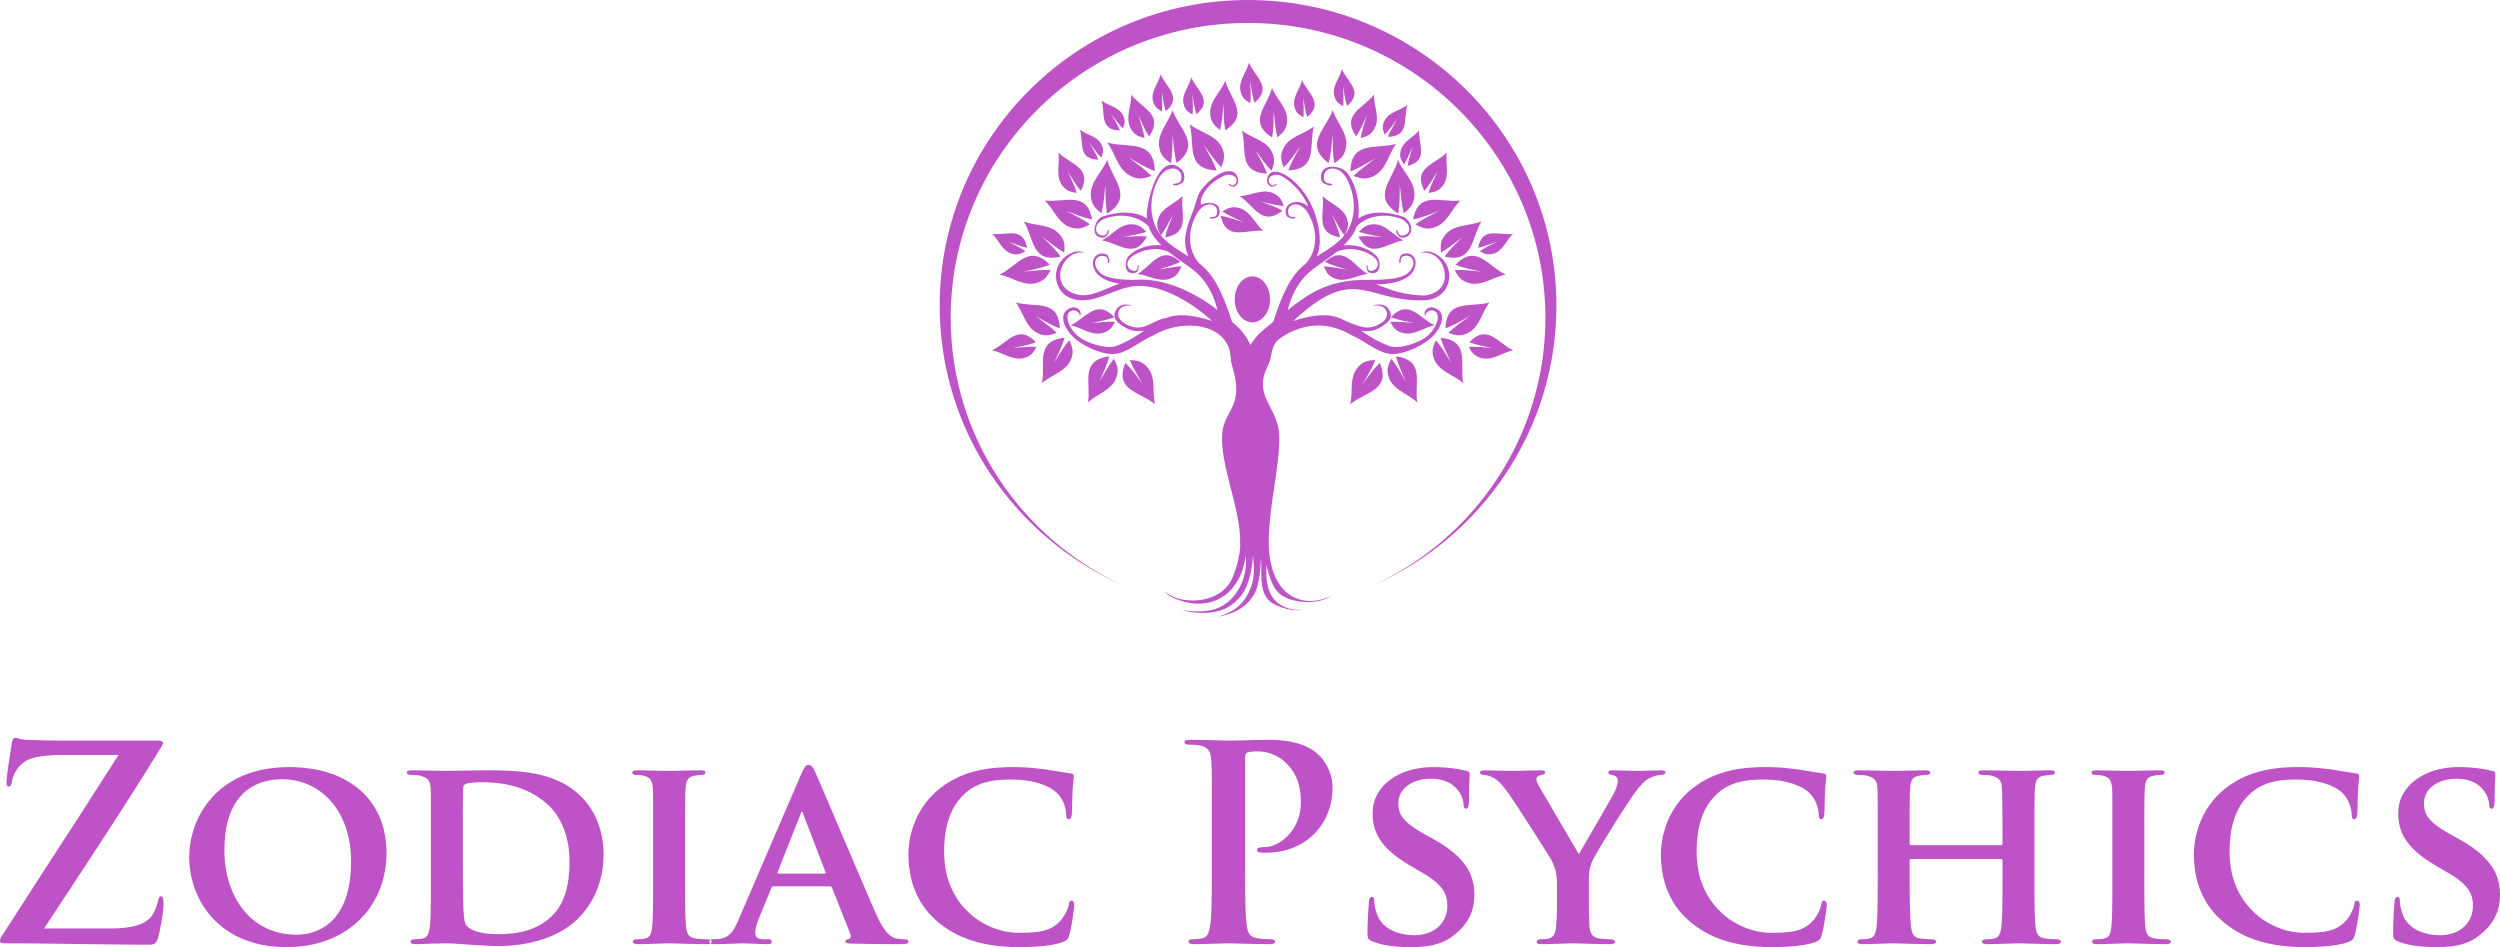 <svg width="227" height="86" viewBox="0 0 227 86" fill="none" xmlns="http://www.w3.org/2000/svg">
<path fill-rule="evenodd" clip-rule="evenodd" d="M105.408 21.368C105.982 22.084 106.828 22.617 107.91 23.282C107.177 21.671 107.947 20.254 108.446 18.837C108.535 18.582 108.729 17.689 109.056 17.258C110.175 15.786 112.224 14.695 112.439 16.411C112.457 16.556 112.331 16.83 112.078 16.94C111.958 16.993 111.792 16.905 111.665 16.857C111.632 16.846 111.612 16.771 111.584 16.778C111.557 16.785 111.51 16.699 111.565 16.682C111.63 16.662 111.81 16.894 111.983 16.825C112.155 16.756 112.26 16.575 112.28 16.474C112.351 16.111 111.931 15.723 111.237 15.922C110.494 16.24 109.598 16.83 109.12 17.887C109.018 18.114 109.02 18.322 109.056 18.595C109.542 18.34 110.268 18.353 110.577 18.687C110.718 18.84 110.832 19.245 110.651 19.59C110.564 19.755 110.302 19.803 110.118 19.862C110.072 19.877 109.982 19.812 109.958 19.845C109.935 19.877 109.805 19.822 109.851 19.755C109.904 19.677 110.312 19.775 110.441 19.547C110.57 19.319 110.526 19.026 110.456 18.895C110.209 18.432 109.397 18.372 108.807 19.203C108.072 20.318 107.751 21.908 108.435 23.254C108.56 23.498 108.729 23.728 108.936 23.952C110.232 24.968 111.012 26.558 111.87 29.223C112.695 29.924 113.147 30.444 113.531 31.326C114.305 30.182 114.533 30.135 115.606 29.223C116.465 26.558 117.245 24.968 118.54 23.952C118.747 23.728 118.917 23.498 119.041 23.254C119.726 21.908 119.405 20.318 118.67 19.203C118.079 18.372 117.267 18.432 117.02 18.895C116.951 19.026 116.906 19.319 117.036 19.547C117.165 19.775 117.572 19.677 117.625 19.755C117.672 19.822 117.542 19.877 117.519 19.845C117.494 19.812 117.405 19.877 117.359 19.862C117.175 19.803 116.913 19.755 116.826 19.59C116.645 19.245 116.759 18.84 116.9 18.687C117.209 18.353 117.955 18.071 118.794 18.757C118.271 17.389 116.965 16.232 116.24 15.922C115.546 15.723 115.126 16.111 115.196 16.474C115.216 16.575 115.322 16.756 115.494 16.825C115.667 16.894 115.847 16.662 115.911 16.682C115.966 16.699 115.919 16.785 115.892 16.778C115.865 16.771 115.844 16.846 115.812 16.857C115.685 16.905 115.519 16.993 115.398 16.94C115.145 16.83 115.028 16.557 115.037 16.411C115.146 14.784 117.294 15.707 118.671 17.876C119.661 19.434 120.195 21.901 119.566 23.282C120.806 22.52 121.792 21.878 122.309 21.036C122.368 20.939 122.423 20.841 122.473 20.741L122.47 20.733L122.49 20.707C123.219 19.228 122.968 17.471 122.252 16.17C121.627 15.123 120.653 15.118 120.314 15.648C120.219 15.796 120.138 16.142 120.27 16.426C120.402 16.711 120.898 16.632 120.954 16.73C121.002 16.815 120.843 16.867 120.818 16.828C120.792 16.787 120.679 16.855 120.625 16.833C120.412 16.745 120.104 16.663 120.016 16.458C119.833 16.03 120.007 15.557 120.191 15.388C120.715 14.904 122.041 15.146 122.417 15.828C123.134 16.796 123.515 18.463 123.337 19.845C124.47 19.057 126.197 19.252 127.372 19.67C127.941 19.873 128.423 20.733 127.976 21.3C127.868 21.459 127.525 21.648 127.174 21.56C127.007 21.518 126.907 21.295 126.814 21.145C126.79 21.106 126.83 21.013 126.795 20.998C126.761 20.984 126.783 20.857 126.853 20.884C126.935 20.915 126.934 21.298 127.168 21.364C127.402 21.43 127.659 21.327 127.761 21.238C128.128 20.919 128.008 20.183 127.129 19.836C125.962 19.421 124.454 19.477 123.383 20.374C123.31 20.436 123.239 20.503 123.172 20.575C123.078 20.853 122.95 21.119 122.78 21.367C122.549 21.703 122.29 22.005 122.015 22.281C123.061 22.153 124.236 22.537 124.857 23.13C125.31 23.423 125.408 24.34 125.045 24.672C124.918 24.788 124.58 24.882 124.294 24.734C124.087 24.628 124.106 24.187 124.08 24.168C124.053 24.149 124.098 24.043 124.154 24.08C124.219 24.124 124.139 24.457 124.329 24.562C124.519 24.668 124.695 24.555 124.802 24.499C125.188 24.296 125.304 23.706 124.611 23.225C123.715 22.646 122.449 22.385 121.358 22.874C120.285 23.755 119.117 24.375 118.444 25.146C117.762 25.927 117.278 26.793 116.922 28.16C119.012 26.48 120.586 25.619 123.283 25.427C123.905 25.35 126.65 25.593 127.704 24.898C128.526 24.316 128.461 23.522 127.999 23.284C127.869 23.218 127.577 23.176 127.351 23.304C127.126 23.431 127.225 23.829 127.148 23.882C127.082 23.927 127.026 23.801 127.058 23.778C127.09 23.754 127.025 23.667 127.04 23.621C127.098 23.442 127.144 23.185 127.307 23.099C127.648 22.919 128.053 23.028 128.205 23.165C128.815 23.64 128.5 24.604 127.998 25.009C127.211 25.643 126.215 25.796 124.953 25.818C124.967 25.824 124.981 25.829 124.995 25.835C125.388 25.989 125.858 26.156 126.291 26.312C127.177 26.632 128.376 26.803 129.132 26.831C130.039 26.864 131.055 26.283 131.167 25.357C131.309 24.38 130.771 23.176 129.62 22.956C129.455 22.924 129.25 22.89 128.964 23.005C129.174 22.854 129.459 22.78 129.829 22.85C131.017 23.172 131.71 24.236 131.581 25.3C131.43 26.542 130.478 27.238 129.289 27.27C123.929 27.415 123.119 23.901 117.418 29.148C119.463 28.473 120.68 28.514 121.67 28.892C122.213 29.174 123.134 29.564 123.793 29.704C124.504 29.855 125.136 29.511 125.454 29.305C126.147 28.824 126.005 28.209 125.665 27.936C125.304 27.648 124.552 27.759 124.655 27.73C125.115 27.599 125.731 27.614 126.005 27.958C126.761 28.908 125.83 29.451 125.166 29.818C124.712 30.069 124.139 30.11 123.598 30.034C124.275 30.499 125.046 31.002 126.12 31.41C127.02 31.753 128.768 31.148 129.485 30.605C130.333 29.965 130.706 28.951 130.504 28.506C130.262 27.97 129.498 28.153 129.425 28.653C129.411 28.752 129.146 28.236 129.716 27.957C130.114 27.763 130.651 28.135 130.768 28.304C131.225 28.968 130.711 30.081 129.737 30.853C128.96 31.47 127.251 32.336 126.036 32.106C124.915 31.894 123.93 30.95 122.703 30.428C120.739 29.275 118.577 29.216 116.466 30.562C116.164 30.756 115.96 30.896 115.772 31.203C115.382 31.841 115.475 32.51 115.135 33.184C113.67 36.082 116.146 36.922 116.16 39.684C116.175 42.53 115.258 45.733 115.201 49.028C115.161 51.343 115.88 54.208 118.604 54.559C119.401 54.662 120.532 54.336 120.988 54.038C119.827 54.923 117.619 54.793 116.523 54.149C115.53 53.565 115.306 52.437 114.965 51.261C114.986 51.448 114.982 51.91 114.985 52.072C114.997 53.082 115.243 54.068 115.905 54.645C116.527 55.187 117.378 55.46 118.361 55.357C117.223 55.589 116.043 55.057 115.576 54.789C114.347 54.082 114.541 52.363 114.528 51.225L114.49 50.63C114.492 50.953 114.452 51.653 114.382 52.167C114.32 52.627 114.204 53.284 114.016 53.678C113.583 54.588 112.786 55.578 110.616 56C111.641 55.622 112.933 55.248 113.671 53.072C113.838 52.582 113.886 51.752 113.84 51.225L113.774 50.384C113.761 51.109 113.509 52.732 113.002 53.621C112.593 54.337 112.018 54.839 111.391 55.19C109.752 56.066 107.324 55.418 107.364 55.408C108.6 55.565 109.607 55.568 110.427 55.271C112.324 54.586 113.317 52.387 113.124 50.487C112.888 51.76 112.649 52.379 112.078 53.183C111.894 53.442 111.679 53.677 111.439 53.882C110.413 54.754 108.919 55.09 107.319 54.572C106.725 54.379 106.124 54.228 105.707 53.627C106.38 54.37 107.917 54.723 109.363 54.411C110.723 54.119 111.536 53.338 111.922 52.435C112.278 51.601 112.676 50.115 112.605 49.272C112.691 46.012 110.364 41.371 111.103 38.652C111.314 37.873 111.868 37.223 112.099 36.424C112.468 35.147 112.103 34.085 111.799 32.921C111.764 32.613 111.69 31.843 111.587 31.587C110.593 29.101 106.949 29.149 104.774 30.428C103.546 30.95 102.561 31.894 101.44 32.106C100.226 32.336 98.517 31.47 97.739 30.853C96.766 30.081 96.251 28.968 96.709 28.304C96.826 28.135 97.363 27.763 97.76 27.957C98.331 28.236 98.066 28.752 98.051 28.653C97.979 28.153 97.215 27.97 96.973 28.506C96.771 28.951 97.144 29.965 97.992 30.605C98.709 31.148 100.457 31.753 101.357 31.41C102.43 31.002 103.202 30.499 103.879 30.034C103.338 30.11 102.765 30.069 102.311 29.818C101.646 29.451 100.716 28.908 101.471 27.958C101.745 27.614 102.361 27.599 102.822 27.73C102.925 27.759 102.172 27.648 101.811 27.936C101.472 28.209 101.33 28.824 102.023 29.305C102.341 29.511 102.973 29.855 103.683 29.704C104.343 29.564 105.264 28.932 105.807 28.892C106.797 28.514 108.013 28.473 110.059 29.148C107.986 27.24 105.39 25.938 103.427 25.956C101.557 25.973 99.954 27.318 98.187 27.27C96.998 27.238 96.046 26.542 95.896 25.3C95.767 24.236 96.46 23.172 97.647 22.85C98.017 22.78 98.303 22.854 98.512 23.005C98.235 22.894 98.035 22.922 97.872 22.953C97.856 22.935 97.84 22.916 97.824 22.896C97.831 22.917 97.838 22.938 97.845 22.958C97.143 23.098 96.617 23.709 96.387 24.317C96.243 24.698 96.227 25.057 96.309 25.357C96.421 26.283 97.541 26.841 98.448 26.808C99.443 26.772 100.523 26.159 101.647 25.751C100.922 25.652 100.306 25.443 99.782 25.021C99.28 24.617 98.965 23.653 99.575 23.177C99.728 23.04 100.132 22.932 100.474 23.111C100.636 23.197 100.683 23.454 100.74 23.634C100.755 23.679 100.69 23.766 100.722 23.79C100.754 23.813 100.699 23.94 100.633 23.894C100.555 23.841 100.655 23.444 100.429 23.316C100.203 23.188 99.911 23.23 99.782 23.297C99.319 23.534 99.254 24.328 100.077 24.911C100.703 25.323 101.924 25.405 102.943 25.42C103.006 25.412 103.069 25.406 103.132 25.402C103.56 25.372 103.995 25.384 104.433 25.433C104.456 25.435 104.478 25.437 104.497 25.439L104.496 25.44C106.708 25.705 108.973 26.889 110.555 28.16C110.198 26.793 109.715 25.927 109.033 25.146C108.36 24.375 107.192 23.755 106.119 22.874C105.027 22.385 103.762 22.646 102.865 23.225C102.172 23.706 102.289 24.296 102.674 24.499C103.396 24.879 103.245 24.132 103.322 24.08C103.379 24.043 103.423 24.149 103.397 24.168C103.371 24.187 103.39 24.628 103.183 24.734C102.896 24.882 102.559 24.788 102.432 24.672C102.068 24.34 102.166 23.423 102.62 23.13C103.24 22.537 104.415 22.153 105.462 22.281C105.187 22.005 104.928 21.703 104.697 21.367C104.528 21.119 104.399 20.853 104.305 20.575C104.237 20.503 104.167 20.436 104.093 20.374C103.023 19.477 101.514 19.421 100.348 19.836C99.469 20.183 99.349 20.919 99.715 21.238C99.818 21.327 100.074 21.43 100.308 21.364C100.542 21.298 100.541 20.915 100.623 20.884C100.694 20.857 100.716 20.984 100.682 20.998C100.647 21.013 100.687 21.106 100.663 21.145C100.57 21.295 100.47 21.518 100.302 21.56C99.952 21.648 99.609 21.459 99.501 21.3C99.192 20.847 99.535 19.873 100.105 19.67C101.28 19.252 103.007 19.057 104.139 19.845C103.987 18.657 105.185 13.448 107.286 15.388C107.322 15.42 107.357 15.465 107.389 15.518H107.381C107.385 15.519 107.388 15.52 107.391 15.521C107.525 15.742 107.608 16.115 107.46 16.458C107.373 16.663 107.065 16.745 106.851 16.833C106.797 16.855 106.685 16.787 106.659 16.828C106.634 16.867 106.474 16.815 106.523 16.73C106.579 16.632 107.075 16.711 107.206 16.426C107.339 16.142 107.257 15.796 107.162 15.648C106.824 15.118 105.85 15.123 105.225 16.17C104.508 17.471 104.258 19.228 104.987 20.707L105.006 20.733L105.003 20.741C105.118 20.967 105.253 21.174 105.408 21.367C105.095 20.818 104.965 20.449 105.177 19.828C105.516 18.832 106.691 18.499 107.377 17.795C107.151 19.332 108.179 21.144 105.793 21.551C105.935 20.882 106.235 20.174 106.519 19.493C106.163 20.136 105.816 20.822 105.408 21.368ZM113.716 25.093C114.603 25.093 115.321 26.028 115.321 27.182C115.321 28.335 114.603 29.27 113.716 29.27C112.829 29.27 112.11 28.335 112.11 27.182C112.11 26.028 112.829 25.093 113.716 25.093ZM113.956 13.602C114.367 14.312 114.798 15.049 115.051 15.765C112.366 15.655 113.237 13.514 112.767 11.854C113.623 12.533 114.964 12.733 115.482 13.781C115.805 14.435 115.714 14.86 115.449 15.51C114.922 14.966 114.441 14.26 113.956 13.602ZM120.994 12.249C120.923 13.119 120.854 14.026 120.642 14.807C118.345 13.104 120.414 11.741 121.011 9.999C121.352 11.108 122.41 12.087 122.228 13.319C122.114 14.088 121.776 14.408 121.147 14.821C121.013 14.027 121.02 13.117 120.994 12.249ZM130.666 19.143C129.885 19.452 129.073 19.779 128.308 19.93C128.804 17.258 130.858 18.436 132.615 18.203C131.803 18.963 131.407 20.277 130.265 20.645C129.553 20.875 129.134 20.723 128.511 20.364C129.139 19.915 129.927 19.534 130.666 19.143ZM134.563 24.666C133.739 24.5 132.879 24.332 132.156 24.042C134.048 22.077 135.115 24.179 136.713 24.94C135.613 25.133 134.556 26.017 133.397 25.704C132.675 25.509 132.408 25.154 132.086 24.515C132.859 24.481 133.729 24.591 134.563 24.666ZM115.65 10.082C115.648 10.897 115.651 11.745 115.51 12.488C113.248 11.069 115.073 9.651 115.501 7.987C115.899 8.994 116.956 9.829 116.877 10.989C116.827 11.713 116.536 12.035 115.981 12.464C115.799 11.736 115.738 10.888 115.65 10.082ZM127.101 16.784C127.098 17.668 127.101 18.588 126.949 19.393C124.497 17.854 126.476 16.317 126.939 14.513C127.371 15.605 128.517 16.51 128.431 17.768C128.377 18.552 128.061 18.901 127.459 19.367C127.262 18.577 127.196 17.658 127.101 16.784ZM124.127 10.414C123.832 11.1 123.529 11.816 123.143 12.391C121.749 10.395 123.797 9.847 124.756 8.596C124.729 9.586 125.318 10.664 124.834 11.613C124.531 12.204 124.171 12.373 123.548 12.538C123.657 11.859 123.911 11.124 124.127 10.414ZM130.534 15.533C130.163 16.159 129.78 16.813 129.335 17.323C128.237 15.222 130.285 14.944 131.369 13.853C131.219 14.807 131.654 15.92 131.067 16.778C130.701 17.313 130.331 17.431 129.709 17.514C129.899 16.872 130.236 16.193 130.534 15.533ZM133.46 28.686C132.735 29.108 131.983 29.553 131.249 29.817C131.332 27.101 133.543 27.958 135.244 27.465C134.556 28.338 134.365 29.696 133.293 30.23C132.624 30.564 132.186 30.477 131.515 30.216C132.068 29.677 132.789 29.183 133.46 28.686ZM123.731 34.875C124.222 34.197 124.728 33.488 125.291 32.953C126.324 35.469 123.953 35.574 122.599 36.708C122.871 35.633 122.491 34.315 123.253 33.395C123.729 32.822 124.164 32.725 124.884 32.695C124.599 33.41 124.141 34.151 123.731 34.875ZM131.778 32.936C131.408 32.186 131.019 31.408 130.81 30.663C133.534 30.953 132.504 33.073 132.869 34.793C132.044 34.046 130.693 33.753 130.237 32.652C129.953 31.965 130.074 31.539 130.388 30.896C130.887 31.484 131.329 32.235 131.778 32.936ZM127.656 34.657C127.311 33.896 126.946 33.106 126.761 32.355C129.474 32.729 128.378 34.816 128.689 36.547C127.888 35.775 126.547 35.44 126.126 34.325C125.864 33.63 125.998 33.208 126.332 32.575C126.813 33.178 127.23 33.942 127.656 34.657ZM135.522 31.596C134.802 31.461 134.052 31.324 133.418 31.08C135.043 29.347 135.997 31.166 137.397 31.81C136.442 31.991 135.53 32.773 134.518 32.513C133.887 32.352 133.651 32.046 133.362 31.493C134.036 31.454 134.794 31.54 135.522 31.596ZM132.853 21.483C132.19 21.991 131.516 22.547 130.845 22.931C130.771 22.22 130.804 21.779 131.307 21.23C132.114 20.348 133.485 20.53 134.517 20.106C133.582 21.599 133.821 23.941 131.161 23.293C131.614 22.663 132.247 22.063 132.853 21.483ZM135.946 21.922C135.372 22.148 134.776 22.386 134.215 22.495C134.584 20.536 136.089 21.404 137.378 21.237C136.78 21.793 136.487 22.756 135.649 23.023C135.126 23.19 134.819 23.078 134.362 22.814C134.825 22.485 135.403 22.208 135.946 21.922ZM124.923 14.356C124.167 14.804 123.383 15.276 122.618 15.558C122.681 12.715 125.003 13.592 126.779 13.062C126.067 13.982 125.878 15.405 124.761 15.974C124.063 16.329 123.605 16.241 122.9 15.974C123.474 15.405 124.225 14.882 124.923 14.356ZM118.091 13.27C117.598 13.94 117.108 14.66 116.571 15.213C116.3 14.552 116.208 14.119 116.537 13.453C117.064 12.385 118.431 12.18 119.303 11.489C118.824 13.18 119.711 15.361 116.976 15.473C117.234 14.744 117.673 13.993 118.091 13.27ZM128.389 29.323C127.669 29.188 126.919 29.051 126.285 28.807C127.91 27.074 128.864 28.893 130.265 29.537C129.309 29.718 128.398 30.5 127.386 30.241C126.754 30.079 126.518 29.773 126.23 29.22C126.903 29.181 127.662 29.267 128.389 29.323ZM122.341 24.491C121.637 24.288 120.903 24.081 120.296 23.779C122.08 22.207 122.855 24.108 124.187 24.881C123.218 24.971 122.237 25.663 121.254 25.309C120.641 25.089 120.435 24.762 120.201 24.184C120.876 24.209 121.622 24.367 122.341 24.491ZM114.42 18.297C115.123 18.538 115.856 18.783 116.456 19.12C114.57 20.624 113.879 18.661 112.568 17.811C113.554 17.768 114.584 17.115 115.562 17.522C116.172 17.775 116.364 18.116 116.573 18.713C115.891 18.654 115.142 18.458 114.42 18.297ZM120.956 19.493C121.24 20.174 121.54 20.882 121.682 21.551C119.297 21.144 120.324 19.332 120.098 17.795C120.784 18.499 121.959 18.832 122.299 19.828C122.511 20.45 122.38 20.819 122.067 21.368C121.659 20.822 121.312 20.136 120.956 19.493ZM125.53 21.531C124.804 21.391 124.039 21.272 123.39 21.053C123.823 20.59 124.138 20.355 124.799 20.366C125.86 20.383 126.538 21.392 127.422 21.825C125.878 22.079 124.45 23.602 123.333 21.472C124.019 21.403 124.789 21.471 125.53 21.531ZM113.526 7.397C113.547 8.06 113.595 8.753 113.531 9.364C113.031 9.078 112.759 8.851 112.636 8.27C112.439 7.339 113.2 6.544 113.407 5.683C113.944 6.983 115.584 7.926 113.914 9.33C113.716 8.744 113.621 8.057 113.526 7.397ZM106.481 12.249C106.455 13.117 106.462 14.027 106.328 14.821C105.699 14.408 105.362 14.088 105.248 13.319C105.065 12.087 106.124 11.108 106.465 9.999C107.061 11.741 109.13 13.104 106.834 14.807C106.621 14.026 106.552 13.119 106.481 12.249ZM96.809 19.143C97.548 19.534 98.336 19.915 98.964 20.364C98.341 20.723 97.922 20.875 97.21 20.645C96.069 20.277 95.673 18.963 94.86 18.203C96.616 18.436 98.671 17.258 99.167 19.93C98.402 19.779 97.591 19.452 96.809 19.143ZM92.912 24.666C93.746 24.591 94.615 24.481 95.39 24.515C95.067 25.154 94.8 25.509 94.078 25.704C92.919 26.017 91.862 25.133 90.762 24.94C92.36 24.179 93.427 22.077 95.319 24.042C94.596 24.332 93.737 24.5 92.912 24.666ZM111.111 9.424C111.023 10.23 110.963 11.077 110.781 11.806C110.225 11.377 109.934 11.055 109.885 10.331C109.805 9.171 110.862 8.336 111.26 7.329C111.688 8.993 113.513 10.411 111.252 11.83C111.111 11.087 111.114 10.239 111.111 9.424ZM100.374 16.784C100.279 17.658 100.214 18.577 100.016 19.367C99.414 18.901 99.099 18.552 99.044 17.768C98.958 16.51 100.104 15.605 100.536 14.513C100.999 16.317 102.978 17.854 100.527 19.393C100.374 18.588 100.376 17.668 100.374 16.784ZM103.348 10.414C103.564 11.124 103.818 11.859 103.927 12.538C103.304 12.373 102.944 12.204 102.641 11.613C102.157 10.664 102.746 9.586 102.72 8.596C103.678 9.847 105.726 10.395 104.332 12.391C103.946 11.816 103.643 11.1 103.348 10.414ZM96.941 15.533C97.239 16.193 97.576 16.872 97.766 17.514C97.144 17.431 96.774 17.313 96.408 16.778C95.821 15.92 96.257 14.807 96.106 13.853C97.19 14.944 99.238 15.222 98.14 17.323C97.695 16.813 97.312 16.159 96.941 15.533ZM94.015 28.686C94.686 29.183 95.407 29.677 95.959 30.216C95.289 30.477 94.851 30.564 94.183 30.23C93.11 29.696 92.919 28.338 92.231 27.465C93.932 27.958 96.143 27.101 96.226 29.817C95.493 29.553 94.74 29.108 94.015 28.686ZM103.744 34.875C103.334 34.151 102.876 33.41 102.591 32.695C103.311 32.725 103.746 32.822 104.222 33.395C104.984 34.315 104.604 35.633 104.877 36.708C103.522 35.574 101.151 35.469 102.184 32.953C102.747 33.488 103.253 34.197 103.744 34.875ZM95.698 32.936C96.146 32.235 96.588 31.484 97.087 30.896C97.401 31.539 97.522 31.965 97.238 32.652C96.782 33.753 95.431 34.046 94.606 34.793C94.972 33.073 93.942 30.953 96.666 30.663C96.457 31.408 96.067 32.186 95.698 32.936ZM99.819 34.657C100.245 33.942 100.663 33.178 101.143 32.575C101.477 33.208 101.612 33.63 101.349 34.325C100.929 35.44 99.587 35.775 98.786 36.547C99.098 34.816 98.001 32.729 100.715 32.355C100.529 33.106 100.164 33.896 99.819 34.657ZM91.953 31.596C92.681 31.54 93.439 31.454 94.113 31.493C93.824 32.046 93.588 32.352 92.957 32.513C91.945 32.773 91.034 31.991 90.078 31.81C91.478 31.166 92.432 29.347 94.057 31.08C93.424 31.324 92.674 31.461 91.953 31.596ZM94.623 21.483C95.228 22.063 95.861 22.663 96.314 23.293C93.654 23.941 93.893 21.599 92.958 20.106C93.99 20.53 95.361 20.348 96.168 21.23C96.671 21.779 96.704 22.22 96.63 22.931C95.959 22.547 95.285 21.991 94.623 21.483ZM91.529 21.922C92.072 22.208 92.651 22.485 93.112 22.814C92.656 23.078 92.349 23.19 91.826 23.023C90.988 22.756 90.695 21.793 90.097 21.237C91.386 21.404 92.891 20.536 93.26 22.495C92.699 22.386 92.103 22.148 91.529 21.922ZM102.462 14.283C103.187 14.829 103.967 15.373 104.564 15.964C103.832 16.243 103.355 16.333 102.63 15.964C101.469 15.373 101.273 13.894 100.533 12.938C102.379 13.49 104.791 12.578 104.857 15.533C104.062 15.239 103.247 14.749 102.462 14.283ZM109.296 13.16C109.735 13.92 110.196 14.707 110.467 15.474C107.596 15.356 108.526 13.066 108.024 11.291C108.94 12.016 110.374 12.231 110.928 13.352C111.273 14.052 111.176 14.506 110.892 15.201C110.328 14.62 109.814 13.864 109.296 13.16ZM99.086 29.323C99.813 29.267 100.572 29.181 101.246 29.22C100.957 29.773 100.721 30.079 100.089 30.241C99.077 30.5 98.166 29.718 97.21 29.537C98.611 28.893 99.565 27.074 101.19 28.807C100.557 29.051 99.806 29.188 99.086 29.323ZM105.134 24.491C105.853 24.367 106.599 24.209 107.274 24.184C107.04 24.762 106.834 25.089 106.221 25.309C105.238 25.663 104.257 24.971 103.288 24.881C104.62 24.108 105.395 22.207 107.179 23.779C106.572 24.081 105.838 24.288 105.134 24.491ZM112.941 20.198C112.274 19.881 111.563 19.576 110.991 19.203C111.527 18.862 111.891 18.712 112.529 18.887C113.55 19.168 113.951 20.313 114.699 20.953C113.139 20.815 111.371 21.933 110.829 19.594C111.51 19.698 112.239 19.955 112.941 20.198ZM101.945 21.531C102.686 21.471 103.457 21.403 104.142 21.472C103.026 23.602 101.597 22.079 100.052 21.825C100.938 21.392 101.616 20.383 102.676 20.366C103.337 20.355 103.652 20.59 104.085 21.053C103.436 21.272 102.671 21.391 101.945 21.531ZM118.343 8.851C118.362 9.46 118.406 10.097 118.347 10.658C117.889 10.395 117.638 10.186 117.526 9.653C117.345 8.798 118.043 8.068 118.233 7.277C118.726 8.471 120.233 9.337 118.7 10.627C118.517 10.089 118.43 9.457 118.343 8.851ZM108.28 8.601C108.3 9.21 108.344 9.847 108.285 10.408C107.827 10.145 107.577 9.936 107.463 9.403C107.282 8.548 107.981 7.819 108.171 7.028C108.664 8.221 110.171 9.088 108.637 10.377C108.455 9.839 108.368 9.207 108.28 8.601ZM121.957 7.844C121.977 8.453 122.021 9.089 121.962 9.65C121.503 9.388 121.253 9.179 121.14 8.646C120.959 7.791 121.657 7.061 121.848 6.27C122.341 7.464 123.847 8.33 122.314 9.619C122.131 9.081 122.044 8.45 121.957 7.844ZM105.497 8.321C105.516 8.93 105.56 9.566 105.501 10.127C105.043 9.865 104.793 9.656 104.68 9.123C104.499 8.268 105.198 7.538 105.388 6.747C105.88 7.941 107.387 8.807 105.854 10.096C105.671 9.558 105.584 8.927 105.497 8.321ZM128.269 13.307C128.021 13.865 127.784 14.458 127.487 14.939C127.188 14.506 127.053 14.21 127.183 13.681C127.392 12.832 128.34 12.473 128.856 11.841C128.781 13.129 129.763 14.555 127.818 15.062C127.888 14.498 128.084 13.891 128.269 13.307ZM126.872 10.825C126.499 11.309 126.128 11.83 125.725 12.228C125.537 11.738 125.476 11.419 125.728 10.935C126.132 10.159 127.139 10.031 127.79 9.537C127.412 10.771 128.028 12.386 126.018 12.425C126.219 11.894 126.554 11.35 126.872 10.825ZM98.925 12.996C99.224 13.488 99.538 13.999 99.727 14.499C97.839 14.462 98.418 12.945 98.063 11.786C98.674 12.249 99.62 12.37 99.999 13.099C100.236 13.554 100.179 13.853 100.002 14.314C99.624 13.94 99.275 13.451 98.925 12.996ZM100.884 10.345C101.184 10.838 101.498 11.349 101.687 11.848C99.799 11.811 100.378 10.294 100.023 9.135C100.634 9.599 101.58 9.719 101.959 10.448C102.196 10.903 102.139 11.202 101.962 11.663C101.584 11.289 101.235 10.8 100.884 10.345ZM86.323 28.858C86.323 39.575 92.677 48.824 101.853 53.101C92.109 48.756 85.322 39.045 85.322 27.765C85.322 12.433 97.861 0 113.322 0C128.783 0 141.322 12.433 141.322 27.765C141.322 39.045 134.535 48.756 124.791 53.101C133.967 48.824 140.322 39.575 140.322 28.858C140.322 14.074 128.231 2.084 113.322 2.084C98.414 2.084 86.323 14.074 86.323 28.858Z" fill="#BE53C8"/>
<path fill-rule="evenodd" clip-rule="evenodd" d="M110.034 78.611C110.034 79.368 110.034 80.076 110.03 80.743C110.026 81.405 110.014 81.999 109.998 82.526C109.981 83.054 109.952 83.492 109.912 83.839C109.883 84.077 109.842 84.293 109.793 84.486C109.744 84.674 109.674 84.834 109.58 84.953C109.489 85.075 109.363 85.157 109.199 85.19C109.088 85.214 108.961 85.239 108.813 85.259C108.666 85.275 108.498 85.288 108.314 85.288C108.171 85.288 108.068 85.304 108.007 85.341C107.949 85.373 107.921 85.423 107.921 85.484C107.921 85.57 107.961 85.632 108.048 85.672C108.129 85.709 108.253 85.73 108.412 85.73C108.662 85.73 108.937 85.725 109.231 85.717C109.527 85.709 109.821 85.701 110.116 85.693C110.411 85.685 110.682 85.676 110.927 85.668C111.169 85.66 111.366 85.656 111.509 85.656C111.726 85.656 112.029 85.664 112.422 85.676C112.812 85.689 113.254 85.697 113.754 85.709C114.25 85.721 114.774 85.73 115.318 85.73C115.458 85.73 115.568 85.709 115.654 85.672C115.741 85.632 115.782 85.57 115.786 85.484C115.786 85.423 115.753 85.373 115.691 85.341C115.626 85.304 115.527 85.288 115.392 85.288C115.269 85.288 115.13 85.284 114.979 85.275C114.831 85.263 114.684 85.251 114.536 85.239C114.389 85.222 114.258 85.206 114.139 85.19C113.897 85.157 113.709 85.075 113.577 84.957C113.447 84.834 113.356 84.678 113.299 84.49C113.242 84.306 113.201 84.093 113.18 83.864C113.139 83.508 113.11 83.066 113.094 82.534C113.078 82.003 113.065 81.405 113.061 80.743C113.057 80.076 113.057 79.368 113.057 78.611V68.792C113.057 68.657 113.074 68.551 113.11 68.477C113.143 68.399 113.193 68.35 113.254 68.326C113.369 68.289 113.508 68.264 113.68 68.248C113.848 68.232 114.024 68.228 114.213 68.228C114.405 68.224 114.634 68.248 114.905 68.293C115.175 68.342 115.462 68.436 115.765 68.575C116.072 68.715 116.371 68.919 116.67 69.185C117.01 69.496 117.281 69.819 117.477 70.163C117.674 70.506 117.821 70.846 117.912 71.181C118.006 71.517 118.063 71.832 118.087 72.122C118.112 72.413 118.125 72.662 118.12 72.867C118.116 73.493 118.006 74.058 117.801 74.557C117.592 75.055 117.322 75.481 116.99 75.829C116.658 76.18 116.302 76.451 115.92 76.635C115.544 76.823 115.179 76.917 114.827 76.917C114.573 76.917 114.393 76.938 114.29 76.978C114.184 77.019 114.135 77.089 114.139 77.187C114.143 77.269 114.175 77.326 114.241 77.351C114.303 77.379 114.368 77.4 114.433 77.408C114.503 77.421 114.589 77.428 114.692 77.428C114.798 77.433 114.884 77.433 114.95 77.433C115.826 77.428 116.634 77.281 117.367 76.995C118.1 76.704 118.739 76.299 119.284 75.768C119.825 75.24 120.242 74.614 120.541 73.89C120.84 73.166 120.992 72.368 120.996 71.492C120.992 71.055 120.926 70.65 120.799 70.269C120.673 69.892 120.513 69.557 120.328 69.266C120.14 68.976 119.951 68.743 119.767 68.571C119.673 68.473 119.521 68.35 119.32 68.195C119.116 68.043 118.837 67.888 118.485 67.732C118.137 67.577 117.69 67.446 117.149 67.34C116.613 67.234 115.962 67.176 115.196 67.172C114.815 67.172 114.413 67.18 113.995 67.192C113.573 67.201 113.16 67.213 112.754 67.225C112.345 67.237 111.972 67.246 111.632 67.246C111.394 67.246 111.083 67.237 110.698 67.225C110.313 67.213 109.891 67.201 109.436 67.192C108.982 67.18 108.535 67.172 108.093 67.172C107.908 67.168 107.773 67.184 107.683 67.217C107.597 67.25 107.552 67.307 107.552 67.393C107.552 67.475 107.589 67.536 107.659 67.569C107.732 67.597 107.835 67.614 107.97 67.614C108.15 67.614 108.326 67.618 108.506 67.63C108.683 67.643 108.826 67.663 108.928 67.688C109.195 67.741 109.403 67.826 109.551 67.941C109.698 68.052 109.805 68.203 109.87 68.391C109.932 68.575 109.973 68.808 109.985 69.087C109.993 69.238 110.002 69.402 110.01 69.57C110.014 69.742 110.022 69.946 110.026 70.183C110.026 70.421 110.03 70.719 110.03 71.071C110.034 71.427 110.034 71.869 110.034 72.392V74.291V78.611ZM92.609 85.999C93.084 85.999 93.563 85.984 94.055 85.954C94.542 85.926 95.005 85.877 95.431 85.807C95.861 85.738 96.225 85.648 96.517 85.533C96.697 85.468 96.824 85.39 96.902 85.308C96.979 85.227 97.041 85.095 97.082 84.919C97.127 84.772 97.172 84.596 97.217 84.38C97.262 84.167 97.303 83.942 97.344 83.705C97.381 83.471 97.418 83.242 97.446 83.022C97.479 82.805 97.504 82.616 97.52 82.461C97.541 82.305 97.549 82.199 97.549 82.145C97.549 82.056 97.524 81.974 97.484 81.896C97.438 81.823 97.377 81.782 97.303 81.777C97.222 81.774 97.16 81.806 97.123 81.867C97.086 81.929 97.058 82.039 97.032 82.195C97.008 82.33 96.959 82.477 96.889 82.641C96.824 82.805 96.738 82.968 96.635 83.132C96.533 83.299 96.418 83.451 96.295 83.594C96.013 83.909 95.697 84.146 95.345 84.306C94.993 84.465 94.583 84.572 94.116 84.625C93.649 84.678 93.096 84.703 92.461 84.698C91.875 84.698 91.269 84.605 90.647 84.412C90.024 84.224 89.422 83.938 88.836 83.553C88.255 83.168 87.73 82.682 87.263 82.101C86.796 81.515 86.423 80.832 86.149 80.047C85.874 79.261 85.735 78.374 85.727 77.383C85.723 76.7 85.776 76.034 85.886 75.375C86.001 74.72 86.202 74.103 86.493 73.521C86.78 72.94 87.189 72.421 87.718 71.959C88.041 71.681 88.402 71.455 88.791 71.284C89.184 71.108 89.627 70.981 90.118 70.899C90.609 70.817 91.171 70.781 91.798 70.781C92.797 70.785 93.649 70.903 94.358 71.128C95.066 71.349 95.603 71.643 95.976 72.008C96.246 72.282 96.451 72.589 96.586 72.932C96.725 73.272 96.799 73.612 96.812 73.947C96.812 74.082 96.828 74.192 96.857 74.27C96.889 74.348 96.951 74.389 97.032 74.389C97.131 74.385 97.201 74.336 97.246 74.241C97.291 74.147 97.316 74.025 97.328 73.873C97.336 73.767 97.34 73.619 97.344 73.44C97.348 73.26 97.352 73.063 97.356 72.847C97.361 72.63 97.365 72.413 97.373 72.2C97.381 71.983 97.389 71.791 97.401 71.615C97.418 71.37 97.434 71.177 97.45 71.026C97.463 70.879 97.475 70.76 97.488 70.674C97.496 70.584 97.5 70.514 97.5 70.461C97.504 70.4 97.479 70.347 97.434 70.302C97.385 70.257 97.303 70.228 97.18 70.216C96.861 70.175 96.525 70.126 96.165 70.06C95.804 69.999 95.423 69.934 95.017 69.872C94.694 69.831 94.378 69.795 94.067 69.762C93.756 69.725 93.424 69.7 93.072 69.68C92.719 69.659 92.318 69.651 91.871 69.651C90.802 69.651 89.848 69.742 89.012 69.917C88.177 70.093 87.431 70.347 86.775 70.678C86.12 71.005 85.535 71.398 85.015 71.86C84.502 72.323 84.08 72.814 83.749 73.329C83.417 73.845 83.159 74.36 82.974 74.875C82.79 75.391 82.663 75.882 82.589 76.344C82.516 76.807 82.478 77.22 82.483 77.58C82.478 78.255 82.552 78.954 82.708 79.675C82.864 80.395 83.142 81.099 83.535 81.794C83.929 82.489 84.482 83.14 85.186 83.741C85.842 84.285 86.558 84.728 87.329 85.059C88.103 85.39 88.93 85.632 89.811 85.778C90.692 85.93 91.626 86.004 92.609 85.999ZM70.686 79.323H74.864C74.913 79.323 74.946 79.31 74.958 79.29C74.974 79.266 74.974 79.237 74.962 79.2L72.922 73.898C72.91 73.857 72.897 73.816 72.881 73.771C72.869 73.73 72.849 73.706 72.823 73.701C72.787 73.706 72.762 73.73 72.746 73.771C72.725 73.816 72.713 73.857 72.701 73.898L70.612 79.176C70.587 79.225 70.587 79.261 70.603 79.286C70.62 79.31 70.648 79.323 70.686 79.323ZM75.331 80.476H70.243C70.186 80.476 70.141 80.485 70.116 80.505C70.092 80.526 70.067 80.562 70.046 80.624L68.891 83.422C68.781 83.684 68.699 83.934 68.65 84.163C68.596 84.392 68.572 84.572 68.572 84.698C68.568 84.883 68.625 85.03 68.752 85.132C68.879 85.235 69.104 85.288 69.432 85.288H69.751C69.883 85.288 69.969 85.312 70.014 85.353C70.054 85.394 70.075 85.447 70.071 85.509C70.071 85.594 70.043 85.652 69.981 85.685C69.924 85.717 69.838 85.73 69.727 85.73C69.485 85.73 69.223 85.721 68.94 85.709C68.654 85.697 68.371 85.689 68.092 85.676C67.81 85.664 67.552 85.656 67.318 85.656C67.241 85.656 67.073 85.664 66.822 85.676C66.569 85.689 66.27 85.697 65.913 85.709C65.561 85.721 65.192 85.73 64.811 85.73C64.676 85.73 64.578 85.717 64.513 85.685C64.451 85.652 64.418 85.594 64.418 85.509C64.418 85.447 64.439 85.394 64.475 85.353C64.516 85.312 64.578 85.288 64.664 85.288C64.766 85.288 64.873 85.284 64.983 85.275C65.098 85.267 65.205 85.263 65.303 85.263C65.626 85.214 65.893 85.112 66.106 84.957C66.319 84.801 66.503 84.592 66.655 84.335C66.806 84.081 66.954 83.774 67.097 83.422L72.75 70.289C72.869 69.995 72.979 69.782 73.078 69.651C73.176 69.516 73.283 69.451 73.389 69.455C73.496 69.455 73.582 69.475 73.647 69.525C73.717 69.57 73.778 69.639 73.835 69.737C73.893 69.835 73.959 69.962 74.028 70.118C74.106 70.289 74.237 70.593 74.425 71.026C74.61 71.464 74.839 71.991 75.105 72.617C75.371 73.243 75.662 73.927 75.978 74.667C76.293 75.408 76.617 76.169 76.953 76.95C77.284 77.731 77.612 78.496 77.932 79.241C78.251 79.99 78.546 80.685 78.82 81.323C79.099 81.962 79.333 82.51 79.534 82.968C79.742 83.434 79.939 83.811 80.119 84.102C80.299 84.388 80.467 84.609 80.623 84.76C80.774 84.915 80.914 85.022 81.041 85.087C81.168 85.153 81.278 85.194 81.376 85.214C81.536 85.239 81.68 85.259 81.811 85.271C81.942 85.284 82.065 85.288 82.188 85.288C82.384 85.288 82.483 85.362 82.483 85.509C82.487 85.566 82.466 85.611 82.421 85.644C82.376 85.676 82.286 85.697 82.151 85.709C82.016 85.721 81.815 85.73 81.549 85.73C81.291 85.73 80.955 85.73 80.537 85.725C80.119 85.725 79.644 85.721 79.112 85.713C78.579 85.709 78.005 85.697 77.395 85.68C77.199 85.672 77.043 85.66 76.928 85.64C76.817 85.623 76.76 85.578 76.756 85.509C76.752 85.447 76.772 85.398 76.809 85.362C76.846 85.324 76.92 85.3 77.026 85.288C77.104 85.271 77.17 85.222 77.219 85.136C77.264 85.05 77.268 84.948 77.223 84.821L75.552 80.624C75.527 80.562 75.499 80.526 75.462 80.505C75.425 80.485 75.379 80.476 75.331 80.476ZM59.306 79.666C59.306 80.341 59.306 80.968 59.302 81.549C59.297 82.129 59.289 82.645 59.277 83.095C59.265 83.549 59.24 83.917 59.208 84.208C59.175 84.511 59.118 84.744 59.027 84.903C58.937 85.063 58.786 85.169 58.569 85.214C58.471 85.239 58.36 85.259 58.233 85.271C58.11 85.284 57.966 85.288 57.806 85.288C57.676 85.292 57.581 85.316 57.532 85.362C57.483 85.407 57.459 85.456 57.463 85.509C57.463 85.582 57.499 85.636 57.569 85.672C57.643 85.709 57.745 85.73 57.88 85.73C58.102 85.73 58.343 85.725 58.618 85.717C58.888 85.709 59.159 85.701 59.433 85.693C59.703 85.685 59.953 85.676 60.179 85.668C60.404 85.66 60.58 85.656 60.707 85.656C60.908 85.656 61.194 85.664 61.559 85.676C61.924 85.689 62.333 85.697 62.788 85.709C63.247 85.721 63.718 85.73 64.197 85.73C64.324 85.73 64.422 85.709 64.496 85.672C64.574 85.636 64.611 85.582 64.615 85.509C64.615 85.456 64.59 85.407 64.533 85.362C64.48 85.316 64.393 85.292 64.271 85.288C64.16 85.288 64.041 85.284 63.906 85.279C63.775 85.275 63.644 85.267 63.513 85.255C63.382 85.243 63.267 85.231 63.164 85.214C62.956 85.181 62.792 85.124 62.673 85.042C62.559 84.96 62.472 84.85 62.419 84.715C62.366 84.58 62.325 84.42 62.304 84.232C62.272 83.934 62.251 83.557 62.235 83.103C62.222 82.649 62.214 82.129 62.21 81.549C62.206 80.968 62.206 80.341 62.206 79.666V75.985V74.372C62.206 73.927 62.206 73.554 62.21 73.251C62.21 72.948 62.214 72.695 62.218 72.494C62.218 72.294 62.227 72.118 62.231 71.975C62.239 71.832 62.247 71.692 62.255 71.566C62.272 71.202 62.341 70.936 62.456 70.76C62.575 70.588 62.776 70.482 63.066 70.437C63.185 70.412 63.296 70.392 63.394 70.379C63.492 70.368 63.599 70.363 63.705 70.363C63.816 70.363 63.902 70.347 63.959 70.314C64.02 70.277 64.05 70.212 64.05 70.118C64.05 70.056 64.008 70.011 63.931 69.987C63.853 69.958 63.742 69.946 63.607 69.946C63.394 69.946 63.156 69.95 62.898 69.954C62.636 69.958 62.374 69.962 62.108 69.971C61.841 69.978 61.6 69.983 61.374 69.987C61.149 69.991 60.969 69.995 60.83 69.995C60.674 69.995 60.473 69.991 60.232 69.987C59.99 69.983 59.732 69.978 59.453 69.971C59.175 69.962 58.904 69.958 58.638 69.954C58.372 69.95 58.139 69.946 57.93 69.946C57.757 69.946 57.631 69.958 57.544 69.987C57.459 70.011 57.414 70.056 57.414 70.118C57.414 70.212 57.442 70.277 57.504 70.314C57.561 70.347 57.647 70.363 57.757 70.363C57.893 70.363 58.028 70.368 58.159 70.383C58.294 70.4 58.421 70.425 58.544 70.461C58.699 70.506 58.831 70.572 58.933 70.654C59.035 70.735 59.118 70.85 59.171 70.997C59.228 71.14 59.265 71.329 59.281 71.566C59.285 71.692 59.289 71.832 59.294 71.975C59.297 72.118 59.297 72.294 59.302 72.494C59.302 72.695 59.306 72.948 59.306 73.251V74.372V75.985V79.666ZM42.028 75.665V74.037C42.028 73.505 42.032 73.026 42.036 72.597C42.04 72.171 42.044 71.832 42.052 71.59C42.052 71.468 42.073 71.378 42.114 71.316C42.155 71.255 42.224 71.206 42.323 71.173C42.384 71.14 42.491 71.112 42.647 71.091C42.798 71.071 42.966 71.055 43.146 71.043C43.331 71.03 43.498 71.026 43.65 71.026C44.076 71.022 44.538 71.043 45.03 71.087C45.522 71.132 46.034 71.223 46.562 71.357C47.091 71.492 47.619 71.692 48.151 71.959C48.68 72.225 49.196 72.577 49.696 73.014C49.938 73.223 50.179 73.485 50.417 73.808C50.654 74.127 50.867 74.504 51.064 74.933C51.261 75.367 51.417 75.858 51.531 76.402C51.65 76.95 51.707 77.555 51.711 78.218C51.715 78.942 51.658 79.622 51.547 80.264C51.433 80.906 51.24 81.491 50.97 82.023C50.7 82.551 50.331 83.009 49.868 83.397C49.438 83.754 48.983 84.04 48.504 84.248C48.025 84.457 47.508 84.605 46.956 84.69C46.407 84.781 45.804 84.826 45.149 84.821C44.584 84.817 44.109 84.776 43.724 84.69C43.334 84.609 43.028 84.506 42.798 84.38C42.568 84.252 42.413 84.121 42.323 83.987C42.265 83.909 42.221 83.786 42.187 83.623C42.155 83.455 42.131 83.275 42.114 83.075C42.097 82.878 42.085 82.69 42.077 82.514C42.069 82.371 42.061 82.109 42.052 81.724C42.044 81.34 42.04 80.857 42.036 80.276C42.032 79.691 42.028 79.032 42.028 78.292V75.665ZM39.127 79.666C39.127 80.309 39.127 80.91 39.123 81.471C39.119 82.035 39.111 82.542 39.099 82.988C39.087 83.438 39.062 83.811 39.029 84.11C38.997 84.416 38.94 84.666 38.849 84.854C38.759 85.042 38.608 85.165 38.39 85.214C38.292 85.239 38.181 85.259 38.054 85.271C37.932 85.284 37.788 85.288 37.628 85.288C37.498 85.292 37.403 85.316 37.354 85.362C37.305 85.407 37.28 85.456 37.284 85.509C37.284 85.582 37.321 85.636 37.391 85.672C37.465 85.709 37.567 85.73 37.702 85.73C37.928 85.73 38.165 85.725 38.423 85.713C38.681 85.705 38.94 85.693 39.202 85.68C39.464 85.68 39.701 85.676 39.918 85.668C40.131 85.66 40.303 85.656 40.43 85.656C40.705 85.656 41.028 85.668 41.405 85.689C41.778 85.713 42.184 85.742 42.618 85.778C43.052 85.803 43.49 85.832 43.936 85.856C44.379 85.885 44.801 85.897 45.199 85.901C46.194 85.897 47.083 85.816 47.873 85.656C48.66 85.496 49.352 85.292 49.95 85.042C50.544 84.793 51.048 84.526 51.462 84.244C51.875 83.962 52.203 83.696 52.449 83.446C52.866 83.046 53.252 82.559 53.608 81.986C53.964 81.418 54.251 80.767 54.468 80.038C54.69 79.306 54.804 78.504 54.808 77.629C54.804 76.802 54.706 76.058 54.521 75.391C54.333 74.728 54.087 74.139 53.78 73.632C53.473 73.12 53.133 72.687 52.768 72.327C52.174 71.738 51.515 71.28 50.794 70.948C50.073 70.621 49.323 70.387 48.549 70.245C47.771 70.101 47.001 70.016 46.235 69.983C45.473 69.95 44.748 69.937 44.068 69.946C43.74 69.946 43.404 69.95 43.064 69.954C42.72 69.958 42.393 69.962 42.073 69.971C41.753 69.978 41.462 69.983 41.2 69.987C40.938 69.991 40.721 69.995 40.553 69.995C40.344 69.995 40.066 69.991 39.721 69.983C39.378 69.974 39.009 69.966 38.608 69.958C38.206 69.95 37.817 69.946 37.432 69.946C37.272 69.946 37.149 69.958 37.067 69.987C36.981 70.019 36.94 70.069 36.94 70.142C36.94 70.216 36.977 70.269 37.042 70.306C37.108 70.343 37.198 70.363 37.309 70.363C37.473 70.363 37.636 70.368 37.796 70.379C37.952 70.392 38.079 70.412 38.169 70.437C38.398 70.498 38.575 70.572 38.706 70.658C38.837 70.743 38.931 70.858 38.993 71.001C39.054 71.14 39.091 71.333 39.103 71.566C39.107 71.692 39.111 71.832 39.115 71.975C39.119 72.118 39.119 72.294 39.123 72.494C39.123 72.695 39.127 72.948 39.127 73.251V74.372V75.985V79.666ZM26.913 84.87C25.893 84.862 24.975 84.666 24.168 84.273C23.365 83.885 22.677 83.336 22.116 82.641C21.551 81.941 21.121 81.127 20.821 80.198C20.527 79.274 20.379 78.267 20.375 77.187C20.379 76.161 20.486 75.276 20.686 74.54C20.891 73.799 21.17 73.186 21.526 72.695C21.878 72.204 22.28 71.82 22.726 71.533C23.177 71.251 23.648 71.051 24.14 70.928C24.635 70.809 25.122 70.752 25.61 70.756C26.487 70.76 27.306 70.932 28.064 71.272C28.817 71.615 29.481 72.11 30.054 72.757C30.624 73.403 31.07 74.185 31.39 75.105C31.709 76.025 31.873 77.061 31.878 78.218C31.873 79.204 31.787 80.055 31.615 80.775C31.447 81.491 31.218 82.092 30.931 82.583C30.64 83.075 30.32 83.467 29.968 83.774C29.612 84.077 29.247 84.306 28.879 84.465C28.506 84.625 28.149 84.736 27.81 84.789C27.47 84.846 27.171 84.874 26.913 84.87ZM26.028 85.999C27.146 85.995 28.174 85.853 29.112 85.57C30.054 85.288 30.894 84.887 31.632 84.371C32.369 83.852 32.996 83.242 33.512 82.53C34.028 81.823 34.421 81.041 34.691 80.182C34.958 79.327 35.097 78.419 35.097 77.457C35.093 76.258 34.888 75.178 34.483 74.217C34.077 73.26 33.487 72.437 32.721 71.758C31.951 71.079 31.021 70.559 29.936 70.2C28.846 69.835 27.617 69.655 26.249 69.651C25.155 69.655 24.172 69.774 23.3 70.011C22.423 70.245 21.653 70.567 20.981 70.981C20.309 71.39 19.736 71.864 19.253 72.405C18.773 72.94 18.38 73.513 18.073 74.123C17.766 74.733 17.54 75.355 17.397 75.985C17.25 76.614 17.18 77.228 17.18 77.825C17.18 78.447 17.253 79.077 17.397 79.72C17.544 80.358 17.77 80.984 18.077 81.594C18.38 82.203 18.769 82.772 19.244 83.304C19.72 83.831 20.285 84.302 20.936 84.703C21.591 85.108 22.341 85.423 23.189 85.652C24.033 85.881 24.979 85.995 26.028 85.999ZM4.006 84.306H10.052C10.884 84.302 11.56 84.24 12.08 84.117C12.6 83.999 13.006 83.835 13.292 83.635C13.579 83.43 13.788 83.205 13.911 82.956C14.021 82.755 14.116 82.555 14.189 82.35C14.264 82.141 14.317 81.954 14.353 81.777C14.378 81.655 14.406 81.557 14.439 81.491C14.476 81.421 14.53 81.385 14.599 81.385C14.697 81.381 14.763 81.434 14.796 81.544C14.833 81.655 14.849 81.855 14.845 82.145C14.845 82.346 14.824 82.583 14.792 82.858C14.759 83.132 14.714 83.418 14.665 83.709C14.611 83.999 14.558 84.273 14.505 84.522C14.447 84.776 14.398 84.981 14.353 85.14C14.296 85.362 14.214 85.521 14.104 85.623C13.997 85.73 13.833 85.778 13.616 85.778C12.252 85.778 10.872 85.767 9.475 85.746C8.074 85.725 6.628 85.709 5.133 85.689C3.642 85.668 2.069 85.656 0.418 85.656C0.283 85.656 0.18 85.636 0.107 85.599C0.037 85.558 0 85.496 0 85.411C0 85.358 0.008 85.3 0.029 85.243C0.053 85.186 0.09 85.112 0.144 85.022C0.197 84.936 0.27 84.817 0.369 84.674C1.528 82.87 2.696 81.061 3.871 79.245C5.051 77.424 6.218 75.62 7.377 73.829C8.537 72.036 9.663 70.277 10.765 68.547H5.948C5.526 68.543 5.092 68.555 4.649 68.579C4.207 68.608 3.789 68.657 3.396 68.731C3.007 68.804 2.679 68.915 2.409 69.062C2.138 69.213 1.909 69.402 1.72 69.631C1.532 69.856 1.384 70.089 1.278 70.326C1.171 70.567 1.106 70.785 1.081 70.977C1.057 71.144 1.02 71.263 0.971 71.325C0.922 71.39 0.86 71.422 0.787 71.418C0.704 71.418 0.647 71.386 0.623 71.32C0.598 71.255 0.586 71.149 0.59 71.001C0.59 70.883 0.602 70.711 0.631 70.486C0.655 70.261 0.688 70.007 0.729 69.725C0.766 69.442 0.811 69.156 0.856 68.865C0.901 68.575 0.942 68.309 0.983 68.064C1.024 67.819 1.057 67.618 1.081 67.467C1.106 67.295 1.143 67.176 1.192 67.102C1.241 67.033 1.303 66.996 1.377 67C1.446 67 1.52 67.017 1.593 67.037C1.667 67.061 1.761 67.09 1.88 67.115C1.999 67.143 2.159 67.164 2.359 67.172C3.134 67.205 3.793 67.225 4.346 67.234C4.899 67.246 5.374 67.25 5.78 67.25C6.185 67.246 6.554 67.246 6.882 67.246H14.378C14.505 67.246 14.603 67.262 14.681 67.299C14.755 67.331 14.796 67.381 14.796 67.442C14.796 67.516 14.775 67.589 14.735 67.667C14.697 67.741 14.652 67.823 14.599 67.908C13.465 69.745 12.305 71.586 11.117 73.432C9.93 75.276 8.738 77.109 7.541 78.93C6.341 80.751 5.165 82.542 4.006 84.306ZM191.804 79.666V75.984V74.373V73.251C191.804 72.949 191.8 72.695 191.8 72.495C191.796 72.294 191.796 72.118 191.792 71.975C191.788 71.832 191.784 71.693 191.78 71.566C191.763 71.329 191.726 71.14 191.669 70.998C191.616 70.85 191.534 70.735 191.431 70.654C191.329 70.572 191.198 70.506 191.042 70.461C190.919 70.424 190.793 70.4 190.657 70.384C190.527 70.367 190.391 70.363 190.256 70.363C190.145 70.363 190.059 70.347 190.002 70.314C189.941 70.277 189.912 70.212 189.912 70.117C189.912 70.056 189.957 70.011 190.043 69.987C190.129 69.958 190.256 69.946 190.428 69.946C190.637 69.946 190.87 69.95 191.136 69.954C191.403 69.958 191.673 69.962 191.952 69.971C192.23 69.979 192.488 69.983 192.73 69.987C192.972 69.991 193.173 69.995 193.328 69.995C193.467 69.995 193.648 69.991 193.873 69.987C194.098 69.983 194.34 69.979 194.606 69.971C194.872 69.962 195.135 69.958 195.397 69.954C195.655 69.95 195.892 69.946 196.105 69.946C196.241 69.946 196.351 69.958 196.429 69.987C196.507 70.011 196.548 70.056 196.548 70.117C196.548 70.212 196.519 70.277 196.458 70.314C196.4 70.347 196.314 70.363 196.204 70.363C196.097 70.363 195.991 70.367 195.892 70.38C195.794 70.392 195.683 70.412 195.565 70.437C195.274 70.482 195.073 70.588 194.954 70.76C194.839 70.936 194.77 71.202 194.754 71.566C194.745 71.693 194.737 71.832 194.729 71.975C194.725 72.118 194.717 72.294 194.717 72.495C194.713 72.695 194.709 72.949 194.709 73.251C194.705 73.555 194.705 73.926 194.705 74.373V75.984V79.666C194.705 80.341 194.705 80.967 194.709 81.549C194.713 82.13 194.721 82.649 194.733 83.103C194.749 83.557 194.77 83.934 194.803 84.233C194.823 84.42 194.864 84.58 194.918 84.715C194.971 84.85 195.057 84.961 195.171 85.042C195.29 85.124 195.454 85.181 195.663 85.214C195.766 85.23 195.88 85.243 196.011 85.255C196.142 85.267 196.273 85.275 196.405 85.279C196.539 85.284 196.658 85.288 196.769 85.288C196.892 85.292 196.978 85.316 197.031 85.362C197.089 85.406 197.113 85.455 197.113 85.508C197.109 85.582 197.072 85.635 196.995 85.672C196.92 85.709 196.822 85.729 196.695 85.729C196.216 85.729 195.745 85.721 195.286 85.709C194.831 85.697 194.422 85.689 194.057 85.676C193.693 85.664 193.406 85.656 193.205 85.656C193.078 85.656 192.902 85.66 192.677 85.668C192.451 85.676 192.202 85.684 191.931 85.693C191.657 85.701 191.386 85.709 191.116 85.717C190.842 85.725 190.6 85.729 190.379 85.729C190.244 85.729 190.141 85.709 190.067 85.672C189.998 85.635 189.961 85.582 189.961 85.508C189.957 85.455 189.982 85.406 190.031 85.362C190.08 85.316 190.174 85.292 190.305 85.288C190.465 85.288 190.608 85.284 190.731 85.271C190.858 85.259 190.969 85.239 191.067 85.214C191.284 85.169 191.436 85.063 191.526 84.903C191.616 84.744 191.673 84.511 191.706 84.207C191.739 83.917 191.763 83.549 191.776 83.095C191.788 82.645 191.796 82.13 191.8 81.549C191.804 80.967 191.804 80.341 191.804 79.666ZM173.543 76.746C173.506 76.746 173.469 76.737 173.441 76.717C173.412 76.696 173.395 76.659 173.395 76.598V76.156V74.197C173.395 73.677 173.4 73.251 173.4 72.92C173.404 72.593 173.408 72.327 173.416 72.118C173.424 71.91 173.433 71.725 173.444 71.566C173.461 71.202 173.531 70.936 173.646 70.76C173.764 70.588 173.965 70.482 174.256 70.437C174.379 70.412 174.49 70.392 174.592 70.38C174.69 70.367 174.784 70.363 174.87 70.363C175.005 70.363 175.104 70.343 175.169 70.306C175.231 70.269 175.263 70.216 175.263 70.142C175.263 70.068 175.227 70.019 175.153 69.987C175.079 69.958 174.969 69.946 174.821 69.946C174.6 69.946 174.354 69.95 174.08 69.954C173.81 69.958 173.531 69.962 173.256 69.971C172.977 69.979 172.724 69.983 172.49 69.987C172.261 69.991 172.081 69.995 171.946 69.995C171.741 69.995 171.466 69.991 171.118 69.983C170.77 69.975 170.389 69.966 169.98 69.958C169.57 69.95 169.168 69.946 168.775 69.946C168.627 69.946 168.513 69.958 168.431 69.987C168.349 70.019 168.308 70.068 168.308 70.142C168.308 70.216 168.345 70.269 168.41 70.306C168.476 70.343 168.566 70.363 168.676 70.363C168.84 70.363 169.004 70.367 169.164 70.38C169.32 70.392 169.447 70.412 169.537 70.437C169.766 70.498 169.942 70.572 170.074 70.658C170.204 70.744 170.299 70.858 170.36 71.001C170.422 71.14 170.459 71.333 170.471 71.566C170.475 71.693 170.479 71.832 170.483 71.975C170.487 72.118 170.487 72.294 170.491 72.495C170.491 72.699 170.495 72.949 170.495 73.251V74.373V75.984V79.666C170.495 80.309 170.495 80.91 170.491 81.475C170.487 82.035 170.479 82.543 170.467 82.988C170.455 83.439 170.43 83.811 170.397 84.11C170.364 84.416 170.307 84.666 170.217 84.854C170.127 85.042 169.975 85.165 169.758 85.214C169.66 85.239 169.549 85.259 169.422 85.271C169.299 85.284 169.156 85.288 168.996 85.288C168.865 85.292 168.771 85.316 168.722 85.362C168.672 85.406 168.648 85.455 168.652 85.508C168.652 85.582 168.689 85.635 168.759 85.672C168.832 85.709 168.935 85.729 169.07 85.729C169.291 85.729 169.533 85.725 169.799 85.717C170.065 85.709 170.331 85.701 170.598 85.693C170.864 85.684 171.106 85.676 171.327 85.668C171.548 85.66 171.72 85.656 171.847 85.656C172.06 85.656 172.351 85.664 172.72 85.676C173.092 85.689 173.506 85.697 173.965 85.709C174.424 85.721 174.891 85.729 175.362 85.729C175.497 85.729 175.608 85.709 175.685 85.672C175.763 85.635 175.804 85.582 175.804 85.508C175.804 85.455 175.78 85.406 175.726 85.362C175.669 85.316 175.583 85.292 175.46 85.288C175.349 85.288 175.231 85.284 175.095 85.279C174.965 85.275 174.833 85.267 174.703 85.255C174.571 85.243 174.456 85.23 174.354 85.214C174.145 85.181 173.981 85.116 173.871 85.022C173.756 84.928 173.674 84.805 173.625 84.653C173.576 84.507 173.539 84.331 173.518 84.134C173.486 83.827 173.461 83.455 173.444 83.009C173.424 82.567 173.412 82.068 173.404 81.512C173.4 80.955 173.395 80.354 173.395 79.715V78.12C173.395 78.071 173.412 78.038 173.441 78.022C173.469 78.005 173.506 77.997 173.543 77.997H181.703C181.731 77.997 181.756 78.009 181.785 78.03C181.809 78.051 181.826 78.083 181.826 78.12V79.715C181.826 80.358 181.826 80.955 181.822 81.508C181.822 82.064 181.809 82.563 181.797 83.005C181.785 83.443 181.76 83.811 181.727 84.11C181.699 84.416 181.637 84.666 181.547 84.854C181.457 85.042 181.306 85.165 181.088 85.214C180.99 85.239 180.879 85.259 180.753 85.271C180.621 85.284 180.474 85.288 180.302 85.288C180.179 85.292 180.093 85.316 180.04 85.362C179.982 85.406 179.958 85.455 179.958 85.508C179.958 85.582 179.999 85.635 180.081 85.672C180.163 85.709 180.277 85.729 180.425 85.729C180.638 85.729 180.883 85.725 181.154 85.717C181.428 85.709 181.703 85.701 181.981 85.693C182.26 85.684 182.514 85.676 182.743 85.668C182.973 85.66 183.149 85.656 183.276 85.656C183.48 85.656 183.759 85.664 184.111 85.676C184.468 85.689 184.869 85.697 185.316 85.709C185.762 85.721 186.221 85.729 186.692 85.729C186.831 85.729 186.938 85.709 187.016 85.672C187.093 85.635 187.135 85.582 187.135 85.508C187.135 85.455 187.106 85.406 187.044 85.362C186.987 85.316 186.901 85.292 186.79 85.288C186.614 85.288 186.422 85.284 186.221 85.271C186.016 85.259 185.84 85.239 185.685 85.214C185.467 85.181 185.299 85.116 185.184 85.022C185.066 84.928 184.984 84.805 184.935 84.653C184.882 84.507 184.845 84.331 184.824 84.134C184.792 83.827 184.771 83.451 184.754 82.997C184.742 82.546 184.734 82.039 184.73 81.475C184.726 80.91 184.726 80.309 184.726 79.666V75.984V74.373C184.726 73.926 184.726 73.555 184.73 73.251C184.73 72.949 184.734 72.699 184.738 72.495C184.742 72.294 184.746 72.118 184.75 71.975C184.759 71.832 184.767 71.693 184.775 71.566C184.796 71.202 184.861 70.936 184.976 70.76C185.09 70.588 185.283 70.482 185.561 70.437C185.697 70.412 185.815 70.392 185.918 70.38C186.02 70.367 186.115 70.363 186.2 70.363C186.324 70.363 186.422 70.343 186.492 70.306C186.557 70.269 186.594 70.216 186.594 70.142C186.594 70.068 186.557 70.019 186.479 69.987C186.405 69.958 186.287 69.946 186.127 69.946C185.914 69.946 185.676 69.95 185.414 69.954C185.152 69.958 184.886 69.962 184.619 69.971C184.353 69.979 184.108 69.983 183.886 69.987C183.661 69.991 183.485 69.995 183.35 69.995C183.206 69.995 183.009 69.991 182.768 69.987C182.522 69.983 182.252 69.979 181.948 69.971C181.65 69.962 181.339 69.958 181.023 69.954C180.704 69.95 180.4 69.946 180.105 69.946C179.946 69.946 179.831 69.958 179.753 69.987C179.675 70.019 179.639 70.068 179.639 70.142C179.639 70.289 179.761 70.363 180.007 70.363C180.163 70.363 180.314 70.367 180.47 70.38C180.63 70.392 180.753 70.412 180.843 70.437C181.072 70.498 181.248 70.572 181.379 70.658C181.51 70.744 181.605 70.858 181.666 71.001C181.727 71.14 181.765 71.333 181.776 71.566C181.785 71.725 181.789 71.91 181.797 72.118C181.801 72.327 181.805 72.593 181.809 72.92C181.818 73.251 181.818 73.677 181.822 74.197C181.826 74.716 181.826 75.371 181.826 76.156V76.598C181.826 76.659 181.809 76.696 181.785 76.717C181.756 76.737 181.731 76.746 181.703 76.746H173.543ZM160.935 85.999C159.952 86.003 159.017 85.93 158.137 85.779C157.256 85.631 156.429 85.39 155.655 85.058C154.884 84.727 154.168 84.286 153.512 83.741C152.808 83.14 152.255 82.489 151.861 81.794C151.468 81.099 151.19 80.395 151.034 79.675C150.879 78.955 150.805 78.255 150.809 77.58C150.805 77.22 150.841 76.807 150.915 76.345C150.989 75.882 151.116 75.391 151.3 74.876C151.484 74.36 151.742 73.845 152.074 73.329C152.406 72.814 152.828 72.323 153.34 71.86C153.86 71.398 154.446 71.006 155.101 70.678C155.757 70.347 156.502 70.093 157.338 69.917C158.174 69.741 159.128 69.652 160.197 69.652C160.644 69.652 161.045 69.659 161.398 69.68C161.75 69.701 162.082 69.725 162.393 69.762C162.704 69.794 163.02 69.831 163.343 69.872C163.749 69.934 164.13 69.999 164.49 70.06C164.85 70.126 165.187 70.175 165.506 70.216C165.629 70.228 165.711 70.257 165.76 70.302C165.805 70.347 165.83 70.4 165.826 70.461C165.826 70.515 165.821 70.584 165.813 70.674C165.801 70.76 165.789 70.879 165.777 71.026C165.76 71.177 165.744 71.369 165.727 71.615C165.715 71.791 165.707 71.983 165.699 72.2C165.691 72.413 165.686 72.629 165.683 72.846C165.678 73.063 165.674 73.26 165.67 73.44C165.666 73.62 165.662 73.767 165.653 73.873C165.641 74.025 165.617 74.147 165.572 74.242C165.527 74.336 165.457 74.385 165.359 74.389C165.277 74.389 165.215 74.348 165.182 74.27C165.154 74.193 165.137 74.082 165.137 73.947C165.125 73.612 165.051 73.272 164.912 72.933C164.777 72.589 164.572 72.282 164.302 72.008C163.929 71.644 163.393 71.349 162.684 71.128C161.975 70.903 161.123 70.785 160.124 70.781C159.497 70.781 158.936 70.817 158.444 70.899C157.952 70.981 157.51 71.108 157.117 71.284C156.728 71.456 156.367 71.681 156.043 71.959C155.515 72.421 155.106 72.941 154.819 73.521C154.528 74.102 154.328 74.72 154.213 75.375C154.102 76.033 154.049 76.7 154.053 77.383C154.061 78.374 154.2 79.261 154.475 80.047C154.75 80.833 155.122 81.516 155.589 82.101C156.056 82.682 156.58 83.168 157.162 83.553C157.748 83.938 158.35 84.224 158.972 84.412C159.595 84.605 160.201 84.698 160.787 84.698C161.422 84.703 161.975 84.678 162.442 84.625C162.909 84.572 163.318 84.465 163.671 84.306C164.023 84.146 164.339 83.909 164.621 83.594C164.744 83.451 164.859 83.299 164.961 83.132C165.064 82.968 165.15 82.805 165.215 82.641C165.285 82.477 165.334 82.33 165.359 82.195C165.383 82.039 165.412 81.929 165.449 81.867C165.486 81.806 165.547 81.773 165.629 81.778C165.702 81.782 165.764 81.822 165.809 81.896C165.85 81.974 165.875 82.056 165.875 82.146C165.875 82.199 165.866 82.305 165.846 82.461C165.83 82.616 165.805 82.805 165.772 83.021C165.744 83.242 165.707 83.471 165.67 83.704C165.629 83.942 165.588 84.167 165.543 84.379C165.498 84.596 165.453 84.772 165.408 84.92C165.367 85.096 165.306 85.226 165.227 85.308C165.15 85.39 165.023 85.468 164.843 85.534C164.552 85.648 164.187 85.738 163.757 85.808C163.331 85.877 162.868 85.926 162.381 85.954C161.889 85.984 161.41 85.999 160.935 85.999ZM141.371 82.023C141.371 82.142 141.371 82.305 141.367 82.522C141.367 82.735 141.359 82.981 141.35 83.25C141.338 83.524 141.322 83.811 141.297 84.11C141.277 84.416 141.215 84.666 141.113 84.854C141.01 85.042 140.851 85.165 140.634 85.214C140.535 85.239 140.421 85.259 140.289 85.271C140.158 85.284 140.019 85.288 139.872 85.288C139.748 85.292 139.663 85.316 139.609 85.362C139.552 85.406 139.528 85.455 139.528 85.508C139.528 85.595 139.569 85.652 139.65 85.684C139.732 85.717 139.847 85.729 139.995 85.729C140.204 85.729 140.436 85.725 140.699 85.717C140.961 85.709 141.227 85.701 141.498 85.693C141.768 85.684 142.018 85.676 142.243 85.668C142.473 85.66 142.657 85.656 142.796 85.656C143.001 85.656 143.28 85.664 143.636 85.676C143.996 85.689 144.398 85.697 144.84 85.709C145.283 85.721 145.734 85.729 146.188 85.729C146.335 85.729 146.45 85.709 146.532 85.672C146.614 85.635 146.655 85.582 146.655 85.508C146.655 85.455 146.627 85.406 146.565 85.362C146.503 85.316 146.409 85.292 146.286 85.288C146.131 85.288 145.954 85.284 145.754 85.271C145.553 85.259 145.373 85.239 145.205 85.214C144.894 85.165 144.673 85.042 144.541 84.854C144.414 84.666 144.341 84.416 144.32 84.11C144.304 83.811 144.292 83.524 144.288 83.25C144.279 82.981 144.275 82.735 144.271 82.522V82.023V80.354C144.267 80.125 144.267 79.9 144.271 79.675C144.271 79.454 144.292 79.225 144.328 78.996C144.365 78.762 144.439 78.521 144.541 78.267C144.611 78.112 144.742 77.867 144.939 77.523C145.135 77.183 145.373 76.782 145.647 76.328C145.922 75.874 146.217 75.399 146.524 74.909C146.831 74.417 147.13 73.947 147.425 73.497C147.72 73.043 147.982 72.65 148.212 72.315C148.445 71.975 148.621 71.734 148.744 71.59C148.896 71.402 149.027 71.251 149.142 71.132C149.252 71.013 149.367 70.915 149.477 70.834C149.592 70.756 149.723 70.678 149.875 70.609C150.039 70.535 150.206 70.474 150.378 70.429C150.551 70.388 150.694 70.363 150.809 70.363C150.936 70.363 151.034 70.339 151.112 70.293C151.186 70.253 151.226 70.191 151.226 70.117C151.226 70.056 151.19 70.011 151.124 69.987C151.054 69.958 150.956 69.946 150.833 69.946C150.723 69.946 150.567 69.95 150.362 69.954C150.157 69.958 149.936 69.962 149.699 69.971C149.457 69.979 149.232 69.983 149.023 69.987C148.81 69.991 148.646 69.995 148.523 69.995C148.199 69.995 147.855 69.987 147.494 69.971C147.13 69.954 146.77 69.946 146.409 69.946C146.286 69.946 146.196 69.958 146.135 69.987C146.073 70.019 146.041 70.068 146.041 70.142C146.045 70.224 146.086 70.281 146.163 70.31C146.241 70.339 146.331 70.367 146.434 70.388C146.614 70.424 146.737 70.49 146.806 70.576C146.872 70.658 146.905 70.752 146.901 70.854C146.901 70.989 146.876 71.148 146.823 71.333C146.774 71.517 146.692 71.725 146.582 71.959C146.524 72.069 146.414 72.269 146.25 72.56C146.086 72.85 145.893 73.19 145.664 73.583C145.438 73.975 145.201 74.385 144.955 74.811C144.705 75.236 144.472 75.641 144.246 76.029C144.021 76.414 143.829 76.742 143.673 77.016C143.513 77.285 143.411 77.466 143.361 77.555C143.296 77.449 143.173 77.245 142.997 76.942C142.817 76.639 142.604 76.275 142.354 75.849C142.108 75.428 141.846 74.982 141.576 74.516C141.305 74.053 141.047 73.608 140.797 73.182C140.547 72.752 140.33 72.384 140.15 72.078C139.97 71.766 139.843 71.554 139.773 71.443C139.687 71.296 139.622 71.161 139.573 71.042C139.528 70.919 139.503 70.817 139.503 70.731C139.503 70.645 139.532 70.576 139.585 70.527C139.638 70.474 139.712 70.437 139.798 70.412C139.97 70.367 140.093 70.33 140.175 70.306C140.253 70.277 140.289 70.22 140.289 70.142C140.289 70.068 140.261 70.019 140.204 69.987C140.146 69.958 140.068 69.946 139.97 69.946C139.638 69.946 139.315 69.95 138.999 69.958C138.684 69.966 138.397 69.975 138.139 69.983C137.881 69.991 137.672 69.995 137.512 69.995C137.328 69.995 137.106 69.991 136.84 69.987C136.578 69.983 136.308 69.979 136.033 69.971C135.755 69.962 135.509 69.958 135.288 69.954C135.067 69.95 134.907 69.946 134.809 69.946C134.673 69.946 134.571 69.958 134.497 69.987C134.428 70.019 134.39 70.068 134.39 70.142C134.395 70.216 134.424 70.269 134.485 70.306C134.546 70.343 134.62 70.363 134.71 70.363C134.85 70.363 135.001 70.392 135.165 70.441C135.329 70.494 135.48 70.555 135.619 70.633C135.828 70.744 136.046 70.919 136.275 71.165C136.504 71.411 136.75 71.725 137.021 72.106C137.151 72.294 137.332 72.564 137.561 72.912C137.79 73.26 138.044 73.652 138.327 74.086C138.61 74.52 138.893 74.957 139.179 75.407C139.47 75.853 139.736 76.275 139.982 76.663C140.232 77.056 140.433 77.379 140.596 77.641C140.756 77.899 140.851 78.058 140.879 78.12C140.977 78.321 141.064 78.517 141.137 78.709C141.211 78.901 141.269 79.123 141.309 79.372C141.35 79.621 141.371 79.932 141.371 80.305V82.023ZM128.099 85.999C127.677 85.999 127.259 85.984 126.837 85.95C126.42 85.918 126.018 85.865 125.633 85.787C125.248 85.705 124.9 85.599 124.584 85.46C124.469 85.415 124.384 85.366 124.322 85.312C124.26 85.263 124.22 85.194 124.199 85.108C124.175 85.022 124.166 84.899 124.166 84.748C124.166 84.462 124.171 84.175 124.183 83.885C124.191 83.598 124.203 83.324 124.22 83.066C124.232 82.809 124.248 82.584 124.26 82.395C124.273 82.203 124.281 82.064 124.289 81.974C124.289 81.81 124.314 81.683 124.359 81.585C124.408 81.487 124.473 81.438 124.56 81.434C124.654 81.438 124.716 81.479 124.744 81.553C124.773 81.622 124.785 81.7 124.781 81.778C124.781 81.917 124.797 82.084 124.834 82.281C124.867 82.477 124.916 82.669 124.978 82.858C125.096 83.242 125.281 83.569 125.522 83.832C125.764 84.097 126.047 84.31 126.366 84.469C126.686 84.629 127.021 84.744 127.378 84.813C127.73 84.887 128.078 84.92 128.419 84.92C129.045 84.916 129.578 84.793 130.028 84.56C130.475 84.326 130.815 84.007 131.056 83.61C131.294 83.214 131.417 82.763 131.417 82.268C131.421 82.043 131.401 81.814 131.351 81.585C131.306 81.352 131.212 81.119 131.069 80.878C130.926 80.64 130.708 80.391 130.421 80.133C130.135 79.875 129.754 79.605 129.279 79.323L128.025 78.586C127.177 78.091 126.506 77.596 126.01 77.101C125.514 76.606 125.158 76.095 124.945 75.563C124.732 75.031 124.629 74.459 124.633 73.849C124.637 73.207 124.781 72.629 125.063 72.114C125.346 71.599 125.739 71.161 126.239 70.793C126.739 70.424 127.317 70.142 127.972 69.946C128.632 69.754 129.336 69.652 130.089 69.652C130.794 69.655 131.413 69.697 131.941 69.766C132.466 69.839 132.875 69.917 133.162 69.995C133.26 70.019 133.334 70.052 133.383 70.093C133.432 70.134 133.457 70.191 133.457 70.265C133.457 70.351 133.449 70.486 133.436 70.67C133.424 70.85 133.416 71.112 133.404 71.447C133.391 71.783 133.383 72.224 133.383 72.769C133.383 72.99 133.359 73.153 133.314 73.264C133.264 73.374 133.199 73.431 133.113 73.431C132.965 73.431 132.891 73.309 132.891 73.063C132.896 72.994 132.879 72.887 132.85 72.74C132.818 72.593 132.765 72.425 132.683 72.241C132.601 72.057 132.482 71.873 132.326 71.689C132.224 71.554 132.072 71.411 131.872 71.259C131.671 71.108 131.413 70.981 131.093 70.874C130.774 70.768 130.385 70.711 129.918 70.707C129.529 70.707 129.156 70.756 128.803 70.854C128.451 70.953 128.136 71.1 127.861 71.288C127.587 71.48 127.37 71.713 127.21 71.991C127.054 72.265 126.972 72.585 126.968 72.941C126.964 73.174 126.993 73.395 127.054 73.612C127.112 73.828 127.222 74.041 127.382 74.258C127.546 74.475 127.775 74.7 128.078 74.937C128.382 75.17 128.77 75.42 129.254 75.69L130.139 76.181C131.081 76.704 131.827 77.232 132.375 77.768C132.92 78.308 133.31 78.86 133.539 79.437C133.768 80.01 133.883 80.608 133.875 81.238C133.879 81.753 133.805 82.236 133.662 82.69C133.522 83.144 133.289 83.578 132.973 83.983C132.654 84.388 132.236 84.772 131.712 85.141C131.364 85.382 130.983 85.566 130.573 85.689C130.163 85.816 129.746 85.897 129.32 85.943C128.894 85.984 128.488 86.003 128.099 85.999ZM221.224 85.999C220.802 85.999 220.384 85.983 219.962 85.951C219.544 85.918 219.143 85.865 218.758 85.787C218.373 85.705 218.025 85.599 217.709 85.46C217.594 85.414 217.509 85.365 217.447 85.312C217.386 85.263 217.345 85.194 217.324 85.108C217.3 85.022 217.292 84.899 217.292 84.748C217.292 84.461 217.296 84.175 217.308 83.884C217.316 83.598 217.328 83.324 217.345 83.067C217.357 82.808 217.373 82.583 217.386 82.396C217.398 82.203 217.406 82.064 217.414 81.974C217.414 81.81 217.439 81.683 217.484 81.585C217.533 81.487 217.599 81.438 217.685 81.434C217.779 81.438 217.84 81.479 217.869 81.553C217.897 81.622 217.91 81.7 217.906 81.777C217.906 81.916 217.922 82.084 217.959 82.281C217.992 82.477 218.041 82.669 218.102 82.858C218.221 83.242 218.406 83.57 218.647 83.831C218.889 84.097 219.171 84.31 219.491 84.469C219.81 84.629 220.146 84.743 220.503 84.813C220.855 84.887 221.203 84.919 221.543 84.919C222.17 84.915 222.703 84.793 223.153 84.56C223.6 84.326 223.939 84.007 224.181 83.61C224.419 83.213 224.542 82.763 224.542 82.269C224.546 82.044 224.526 81.814 224.476 81.585C224.431 81.352 224.337 81.119 224.194 80.877C224.05 80.64 223.833 80.391 223.546 80.133C223.259 79.875 222.879 79.605 222.403 79.323L221.15 78.587C220.302 78.091 219.63 77.596 219.135 77.101C218.639 76.606 218.283 76.095 218.07 75.563C217.856 75.031 217.754 74.458 217.758 73.849C217.762 73.206 217.906 72.63 218.189 72.114C218.471 71.599 218.864 71.161 219.364 70.793C219.864 70.424 220.441 70.142 221.097 69.946C221.756 69.753 222.461 69.651 223.214 69.651C223.919 69.655 224.537 69.696 225.066 69.766C225.59 69.84 226 69.917 226.287 69.995C226.385 70.02 226.459 70.052 226.508 70.093C226.557 70.134 226.582 70.191 226.582 70.265C226.582 70.351 226.574 70.486 226.561 70.67C226.549 70.85 226.541 71.111 226.529 71.447C226.516 71.783 226.508 72.225 226.508 72.769C226.508 72.989 226.484 73.153 226.438 73.264C226.389 73.374 226.324 73.432 226.238 73.432C226.09 73.432 226.016 73.309 226.016 73.063C226.021 72.994 226.004 72.887 225.975 72.74C225.943 72.593 225.89 72.425 225.807 72.241C225.726 72.057 225.607 71.873 225.451 71.688C225.349 71.554 225.197 71.41 224.996 71.259C224.796 71.108 224.537 70.981 224.218 70.875C223.898 70.768 223.51 70.711 223.042 70.707C222.654 70.707 222.281 70.756 221.928 70.854C221.576 70.952 221.261 71.1 220.986 71.288C220.712 71.48 220.495 71.713 220.335 71.992C220.179 72.266 220.097 72.585 220.093 72.94C220.089 73.174 220.118 73.394 220.179 73.612C220.236 73.828 220.347 74.041 220.507 74.258C220.671 74.475 220.9 74.7 221.203 74.937C221.506 75.17 221.896 75.42 222.379 75.69L223.263 76.181C224.206 76.704 224.951 77.232 225.5 77.768C226.045 78.308 226.435 78.861 226.663 79.437C226.893 80.01 227.008 80.607 227 81.237C227.004 81.753 226.93 82.236 226.787 82.69C226.647 83.144 226.414 83.578 226.098 83.983C225.779 84.387 225.361 84.772 224.837 85.14C224.488 85.382 224.107 85.566 223.698 85.689C223.288 85.815 222.871 85.897 222.445 85.942C222.019 85.983 221.613 86.004 221.224 85.999ZM209.328 85.999C209.803 85.999 210.283 85.983 210.774 85.955C211.262 85.926 211.725 85.877 212.151 85.807C212.58 85.738 212.945 85.648 213.236 85.533C213.416 85.468 213.543 85.39 213.621 85.308C213.699 85.227 213.76 85.096 213.801 84.919C213.847 84.772 213.892 84.597 213.936 84.38C213.981 84.167 214.022 83.942 214.064 83.704C214.1 83.471 214.137 83.242 214.166 83.021C214.199 82.805 214.223 82.616 214.239 82.461C214.26 82.305 214.268 82.199 214.268 82.146C214.268 82.056 214.243 81.974 214.203 81.896C214.158 81.823 214.096 81.781 214.022 81.777C213.941 81.773 213.879 81.806 213.842 81.868C213.805 81.929 213.777 82.04 213.752 82.195C213.728 82.33 213.679 82.477 213.609 82.641C213.543 82.805 213.457 82.968 213.355 83.132C213.253 83.3 213.138 83.451 213.015 83.594C212.732 83.909 212.417 84.146 212.064 84.306C211.712 84.465 211.303 84.572 210.835 84.625C210.368 84.678 209.816 84.703 209.181 84.698C208.595 84.698 207.989 84.605 207.366 84.412C206.743 84.224 206.141 83.938 205.556 83.553C204.974 83.168 204.45 82.682 203.983 82.101C203.515 81.516 203.143 80.832 202.869 80.047C202.594 79.261 202.454 78.374 202.446 77.384C202.442 76.7 202.496 76.034 202.606 75.375C202.721 74.72 202.922 74.102 203.212 73.522C203.499 72.94 203.909 72.421 204.437 71.959C204.761 71.68 205.121 71.455 205.511 71.284C205.904 71.108 206.346 70.981 206.838 70.899C207.329 70.817 207.89 70.78 208.517 70.78C209.517 70.784 210.368 70.903 211.077 71.128C211.786 71.349 212.323 71.644 212.695 72.008C212.965 72.282 213.171 72.589 213.306 72.932C213.445 73.272 213.519 73.612 213.531 73.947C213.531 74.082 213.547 74.192 213.576 74.27C213.609 74.348 213.67 74.389 213.752 74.389C213.851 74.385 213.92 74.336 213.965 74.241C214.01 74.147 214.035 74.025 214.047 73.874C214.055 73.767 214.06 73.62 214.064 73.44C214.068 73.26 214.072 73.063 214.075 72.847C214.08 72.63 214.084 72.413 214.092 72.2C214.1 71.983 214.109 71.791 214.121 71.615C214.137 71.37 214.154 71.177 214.17 71.026C214.182 70.879 214.194 70.76 214.207 70.674C214.215 70.584 214.219 70.514 214.219 70.462C214.223 70.4 214.199 70.347 214.154 70.302C214.105 70.257 214.022 70.228 213.9 70.216C213.58 70.175 213.244 70.126 212.884 70.061C212.523 69.999 212.143 69.933 211.737 69.872C211.413 69.831 211.098 69.795 210.786 69.761C210.475 69.725 210.143 69.7 209.791 69.68C209.439 69.659 209.037 69.651 208.591 69.651C207.522 69.651 206.567 69.741 205.732 69.917C204.896 70.093 204.15 70.347 203.495 70.678C202.84 71.005 202.254 71.398 201.734 71.86C201.221 72.323 200.8 72.814 200.468 73.329C200.136 73.845 199.878 74.36 199.694 74.876C199.51 75.391 199.382 75.882 199.309 76.344C199.235 76.807 199.198 77.22 199.202 77.58C199.198 78.255 199.272 78.954 199.427 79.675C199.583 80.395 199.861 81.098 200.255 81.794C200.648 82.49 201.201 83.14 201.906 83.741C202.561 84.285 203.278 84.727 204.048 85.059C204.822 85.39 205.65 85.632 206.53 85.779C207.411 85.93 208.345 86.004 209.328 85.999Z" fill="#BE53C8"/>
</svg>
